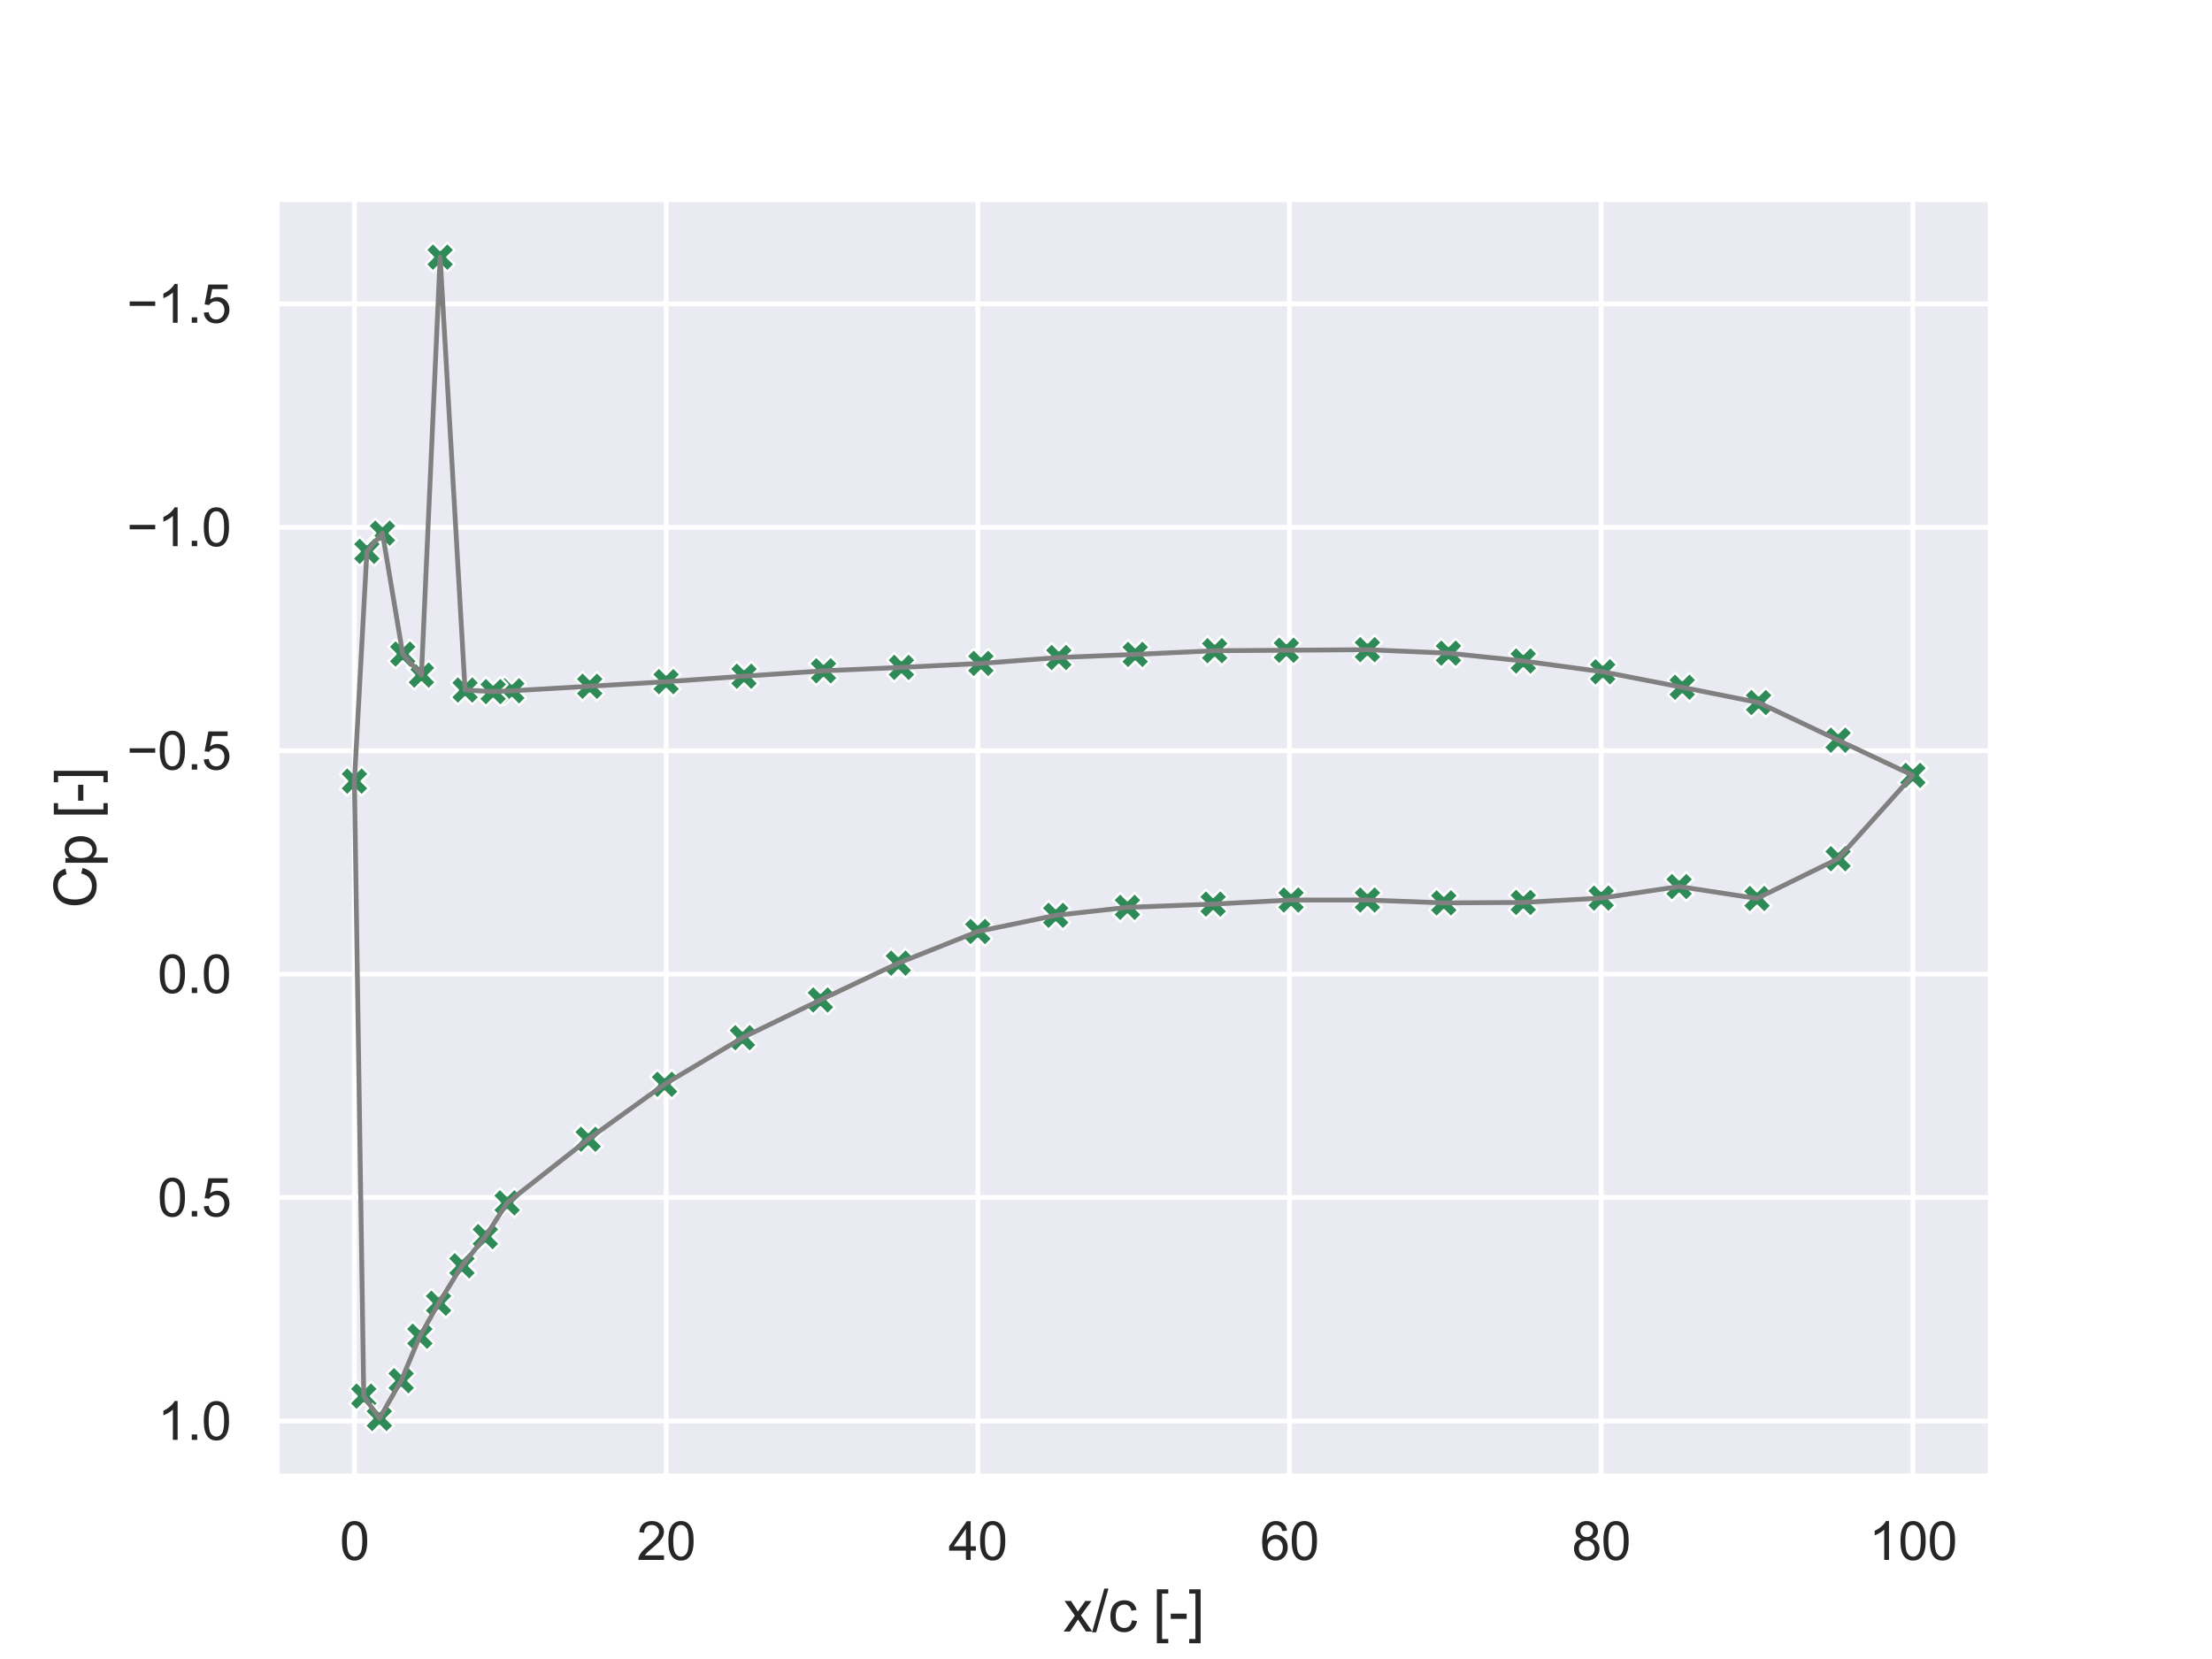 <?xml version="1.0" encoding="utf-8" standalone="no"?>
<!DOCTYPE svg PUBLIC "-//W3C//DTD SVG 1.1//EN"
  "http://www.w3.org/Graphics/SVG/1.1/DTD/svg11.dtd">
<svg xmlns:xlink="http://www.w3.org/1999/xlink" width="460.8pt" height="345.6pt" viewBox="0 0 460.8 345.6" xmlns="http://www.w3.org/2000/svg" version="1.1">
 <defs>
  <style type="text/css">*{stroke-linejoin: round; stroke-linecap: butt}</style>
 </defs>
 <g id="figure_1">
  <g id="patch_1">
   <path d="M 0 345.6 
L 460.8 345.6 
L 460.8 0 
L 0 0 
z
" style="fill: #ffffff"/>
  </g>
  <g id="axes_1">
   <g id="patch_2">
    <path d="M 57.6 307.584 
L 414.72 307.584 
L 414.72 41.472 
L 57.6 41.472 
z
" style="fill: #eaeaf2"/>
   </g>
   <g id="matplotlib.axis_1">
    <g id="xtick_1">
     <g id="line2d_1">
      <path d="M 73.833 307.584 
L 73.833 41.472 
" clip-path="url(#pe074f55012)" style="fill: none; stroke: #ffffff; stroke-linecap: round"/>
     </g>
     <g id="text_1">
      <!-- 0 -->
      <g style="fill: #262626" transform="translate(70.774 324.958) scale(0.11 -0.11)">
       <defs>
        <path id="ArialMT-30" d="M 266 2259 
Q 266 3072 433 3567 
Q 600 4063 929 4331 
Q 1259 4600 1759 4600 
Q 2128 4600 2406 4451 
Q 2684 4303 2865 4023 
Q 3047 3744 3150 3342 
Q 3253 2941 3253 2259 
Q 3253 1453 3087 958 
Q 2922 463 2592 192 
Q 2263 -78 1759 -78 
Q 1097 -78 719 397 
Q 266 969 266 2259 
z
M 844 2259 
Q 844 1131 1108 757 
Q 1372 384 1759 384 
Q 2147 384 2411 759 
Q 2675 1134 2675 2259 
Q 2675 3391 2411 3762 
Q 2147 4134 1753 4134 
Q 1366 4134 1134 3806 
Q 844 3388 844 2259 
z
" transform="scale(0.016)"/>
       </defs>
       <use xlink:href="#ArialMT-30"/>
      </g>
     </g>
    </g>
    <g id="xtick_2">
     <g id="line2d_2">
      <path d="M 138.764 307.584 
L 138.764 41.472 
" clip-path="url(#pe074f55012)" style="fill: none; stroke: #ffffff; stroke-linecap: round"/>
     </g>
     <g id="text_2">
      <!-- 20 -->
      <g style="fill: #262626" transform="translate(132.647 324.958) scale(0.11 -0.11)">
       <defs>
        <path id="ArialMT-32" d="M 3222 541 
L 3222 0 
L 194 0 
Q 188 203 259 391 
Q 375 700 629 1000 
Q 884 1300 1366 1694 
Q 2113 2306 2375 2664 
Q 2638 3022 2638 3341 
Q 2638 3675 2398 3904 
Q 2159 4134 1775 4134 
Q 1369 4134 1125 3890 
Q 881 3647 878 3216 
L 300 3275 
Q 359 3922 746 4261 
Q 1134 4600 1788 4600 
Q 2447 4600 2831 4234 
Q 3216 3869 3216 3328 
Q 3216 3053 3103 2787 
Q 2991 2522 2730 2228 
Q 2469 1934 1863 1422 
Q 1356 997 1212 845 
Q 1069 694 975 541 
L 3222 541 
z
" transform="scale(0.016)"/>
       </defs>
       <use xlink:href="#ArialMT-32"/>
       <use xlink:href="#ArialMT-30" x="55.615"/>
      </g>
     </g>
    </g>
    <g id="xtick_3">
     <g id="line2d_3">
      <path d="M 203.695 307.584 
L 203.695 41.472 
" clip-path="url(#pe074f55012)" style="fill: none; stroke: #ffffff; stroke-linecap: round"/>
     </g>
     <g id="text_3">
      <!-- 40 -->
      <g style="fill: #262626" transform="translate(197.578 324.958) scale(0.11 -0.11)">
       <defs>
        <path id="ArialMT-34" d="M 2069 0 
L 2069 1097 
L 81 1097 
L 81 1613 
L 2172 4581 
L 2631 4581 
L 2631 1613 
L 3250 1613 
L 3250 1097 
L 2631 1097 
L 2631 0 
L 2069 0 
z
M 2069 1613 
L 2069 3678 
L 634 1613 
L 2069 1613 
z
" transform="scale(0.016)"/>
       </defs>
       <use xlink:href="#ArialMT-34"/>
       <use xlink:href="#ArialMT-30" x="55.615"/>
      </g>
     </g>
    </g>
    <g id="xtick_4">
     <g id="line2d_4">
      <path d="M 268.625 307.584 
L 268.625 41.472 
" clip-path="url(#pe074f55012)" style="fill: none; stroke: #ffffff; stroke-linecap: round"/>
     </g>
     <g id="text_4">
      <!-- 60 -->
      <g style="fill: #262626" transform="translate(262.508 324.958) scale(0.11 -0.11)">
       <defs>
        <path id="ArialMT-36" d="M 3184 3459 
L 2625 3416 
Q 2550 3747 2413 3897 
Q 2184 4138 1850 4138 
Q 1581 4138 1378 3988 
Q 1113 3794 959 3422 
Q 806 3050 800 2363 
Q 1003 2672 1297 2822 
Q 1591 2972 1913 2972 
Q 2475 2972 2870 2558 
Q 3266 2144 3266 1488 
Q 3266 1056 3080 686 
Q 2894 316 2569 119 
Q 2244 -78 1831 -78 
Q 1128 -78 684 439 
Q 241 956 241 2144 
Q 241 3472 731 4075 
Q 1159 4600 1884 4600 
Q 2425 4600 2770 4297 
Q 3116 3994 3184 3459 
z
M 888 1484 
Q 888 1194 1011 928 
Q 1134 663 1356 523 
Q 1578 384 1822 384 
Q 2178 384 2434 671 
Q 2691 959 2691 1453 
Q 2691 1928 2437 2201 
Q 2184 2475 1800 2475 
Q 1419 2475 1153 2201 
Q 888 1928 888 1484 
z
" transform="scale(0.016)"/>
       </defs>
       <use xlink:href="#ArialMT-36"/>
       <use xlink:href="#ArialMT-30" x="55.615"/>
      </g>
     </g>
    </g>
    <g id="xtick_5">
     <g id="line2d_5">
      <path d="M 333.556 307.584 
L 333.556 41.472 
" clip-path="url(#pe074f55012)" style="fill: none; stroke: #ffffff; stroke-linecap: round"/>
     </g>
     <g id="text_5">
      <!-- 80 -->
      <g style="fill: #262626" transform="translate(327.439 324.958) scale(0.11 -0.11)">
       <defs>
        <path id="ArialMT-38" d="M 1131 2484 
Q 781 2613 612 2850 
Q 444 3088 444 3419 
Q 444 3919 803 4259 
Q 1163 4600 1759 4600 
Q 2359 4600 2725 4251 
Q 3091 3903 3091 3403 
Q 3091 3084 2923 2848 
Q 2756 2613 2416 2484 
Q 2838 2347 3058 2040 
Q 3278 1734 3278 1309 
Q 3278 722 2862 322 
Q 2447 -78 1769 -78 
Q 1091 -78 675 323 
Q 259 725 259 1325 
Q 259 1772 486 2073 
Q 713 2375 1131 2484 
z
M 1019 3438 
Q 1019 3113 1228 2906 
Q 1438 2700 1772 2700 
Q 2097 2700 2305 2904 
Q 2513 3109 2513 3406 
Q 2513 3716 2298 3927 
Q 2084 4138 1766 4138 
Q 1444 4138 1231 3931 
Q 1019 3725 1019 3438 
z
M 838 1322 
Q 838 1081 952 856 
Q 1066 631 1291 507 
Q 1516 384 1775 384 
Q 2178 384 2440 643 
Q 2703 903 2703 1303 
Q 2703 1709 2433 1975 
Q 2163 2241 1756 2241 
Q 1359 2241 1098 1978 
Q 838 1716 838 1322 
z
" transform="scale(0.016)"/>
       </defs>
       <use xlink:href="#ArialMT-38"/>
       <use xlink:href="#ArialMT-30" x="55.615"/>
      </g>
     </g>
    </g>
    <g id="xtick_6">
     <g id="line2d_6">
      <path d="M 398.487 307.584 
L 398.487 41.472 
" clip-path="url(#pe074f55012)" style="fill: none; stroke: #ffffff; stroke-linecap: round"/>
     </g>
     <g id="text_6">
      <!-- 100 -->
      <g style="fill: #262626" transform="translate(389.312 324.958) scale(0.11 -0.11)">
       <defs>
        <path id="ArialMT-31" d="M 2384 0 
L 1822 0 
L 1822 3584 
Q 1619 3391 1289 3197 
Q 959 3003 697 2906 
L 697 3450 
Q 1169 3672 1522 3987 
Q 1875 4303 2022 4600 
L 2384 4600 
L 2384 0 
z
" transform="scale(0.016)"/>
       </defs>
       <use xlink:href="#ArialMT-31"/>
       <use xlink:href="#ArialMT-30" x="55.615"/>
       <use xlink:href="#ArialMT-30" x="111.23"/>
      </g>
     </g>
    </g>
    <g id="text_7">
     <!-- x/c [-] -->
     <g style="fill: #262626" transform="translate(221.495 339.879) scale(0.12 -0.12)">
      <defs>
       <path id="ArialMT-78" d="M 47 0 
L 1259 1725 
L 138 3319 
L 841 3319 
L 1350 2541 
Q 1494 2319 1581 2169 
Q 1719 2375 1834 2534 
L 2394 3319 
L 3066 3319 
L 1919 1756 
L 3153 0 
L 2463 0 
L 1781 1031 
L 1600 1309 
L 728 0 
L 47 0 
z
" transform="scale(0.016)"/>
       <path id="ArialMT-2f" d="M 0 -78 
L 1328 4659 
L 1778 4659 
L 453 -78 
L 0 -78 
z
" transform="scale(0.016)"/>
       <path id="ArialMT-63" d="M 2588 1216 
L 3141 1144 
Q 3050 572 2676 248 
Q 2303 -75 1759 -75 
Q 1078 -75 664 370 
Q 250 816 250 1647 
Q 250 2184 428 2587 
Q 606 2991 970 3192 
Q 1334 3394 1763 3394 
Q 2303 3394 2647 3120 
Q 2991 2847 3088 2344 
L 2541 2259 
Q 2463 2594 2264 2762 
Q 2066 2931 1784 2931 
Q 1359 2931 1093 2626 
Q 828 2322 828 1663 
Q 828 994 1084 691 
Q 1341 388 1753 388 
Q 2084 388 2306 591 
Q 2528 794 2588 1216 
z
" transform="scale(0.016)"/>
       <path id="ArialMT-20" transform="scale(0.016)"/>
       <path id="ArialMT-5b" d="M 434 -1272 
L 434 4581 
L 1675 4581 
L 1675 4116 
L 997 4116 
L 997 -806 
L 1675 -806 
L 1675 -1272 
L 434 -1272 
z
" transform="scale(0.016)"/>
       <path id="ArialMT-2d" d="M 203 1375 
L 203 1941 
L 1931 1941 
L 1931 1375 
L 203 1375 
z
" transform="scale(0.016)"/>
       <path id="ArialMT-5d" d="M 1363 -1272 
L 122 -1272 
L 122 -806 
L 800 -806 
L 800 4116 
L 122 4116 
L 122 4581 
L 1363 4581 
L 1363 -1272 
z
" transform="scale(0.016)"/>
      </defs>
      <use xlink:href="#ArialMT-78"/>
      <use xlink:href="#ArialMT-2f" x="50"/>
      <use xlink:href="#ArialMT-63" x="77.783"/>
      <use xlink:href="#ArialMT-20" x="127.783"/>
      <use xlink:href="#ArialMT-5b" x="155.566"/>
      <use xlink:href="#ArialMT-2d" x="183.35"/>
      <use xlink:href="#ArialMT-5d" x="216.65"/>
     </g>
    </g>
   </g>
   <g id="matplotlib.axis_2">
    <g id="ytick_1">
     <g id="line2d_7">
      <path d="M 57.6 63.298 
L 414.72 63.298 
" clip-path="url(#pe074f55012)" style="fill: none; stroke: #ffffff; stroke-linecap: round"/>
     </g>
     <g id="text_8">
      <!-- −1.5 -->
      <g style="fill: #262626" transform="translate(26.385 67.235) scale(0.11 -0.11)">
       <defs>
        <path id="ArialMT-2212" d="M 3381 1997 
L 356 1997 
L 356 2522 
L 3381 2522 
L 3381 1997 
z
" transform="scale(0.016)"/>
        <path id="ArialMT-2e" d="M 581 0 
L 581 641 
L 1222 641 
L 1222 0 
L 581 0 
z
" transform="scale(0.016)"/>
        <path id="ArialMT-35" d="M 266 1200 
L 856 1250 
Q 922 819 1161 601 
Q 1400 384 1738 384 
Q 2144 384 2425 690 
Q 2706 997 2706 1503 
Q 2706 1984 2436 2262 
Q 2166 2541 1728 2541 
Q 1456 2541 1237 2417 
Q 1019 2294 894 2097 
L 366 2166 
L 809 4519 
L 3088 4519 
L 3088 3981 
L 1259 3981 
L 1013 2750 
Q 1425 3038 1878 3038 
Q 2478 3038 2890 2622 
Q 3303 2206 3303 1553 
Q 3303 931 2941 478 
Q 2500 -78 1738 -78 
Q 1113 -78 717 272 
Q 322 622 266 1200 
z
" transform="scale(0.016)"/>
       </defs>
       <use xlink:href="#ArialMT-2212"/>
       <use xlink:href="#ArialMT-31" x="58.398"/>
       <use xlink:href="#ArialMT-2e" x="114.014"/>
       <use xlink:href="#ArialMT-35" x="141.797"/>
      </g>
     </g>
    </g>
    <g id="ytick_2">
     <g id="line2d_8">
      <path d="M 57.6 109.842 
L 414.72 109.842 
" clip-path="url(#pe074f55012)" style="fill: none; stroke: #ffffff; stroke-linecap: round"/>
     </g>
     <g id="text_9">
      <!-- −1.0 -->
      <g style="fill: #262626" transform="translate(26.385 113.779) scale(0.11 -0.11)">
       <use xlink:href="#ArialMT-2212"/>
       <use xlink:href="#ArialMT-31" x="58.398"/>
       <use xlink:href="#ArialMT-2e" x="114.014"/>
       <use xlink:href="#ArialMT-30" x="141.797"/>
      </g>
     </g>
    </g>
    <g id="ytick_3">
     <g id="line2d_9">
      <path d="M 57.6 156.386 
L 414.72 156.386 
" clip-path="url(#pe074f55012)" style="fill: none; stroke: #ffffff; stroke-linecap: round"/>
     </g>
     <g id="text_10">
      <!-- −0.5 -->
      <g style="fill: #262626" transform="translate(26.385 160.323) scale(0.11 -0.11)">
       <use xlink:href="#ArialMT-2212"/>
       <use xlink:href="#ArialMT-30" x="58.398"/>
       <use xlink:href="#ArialMT-2e" x="114.014"/>
       <use xlink:href="#ArialMT-35" x="141.797"/>
      </g>
     </g>
    </g>
    <g id="ytick_4">
     <g id="line2d_10">
      <path d="M 57.6 202.929 
L 414.72 202.929 
" clip-path="url(#pe074f55012)" style="fill: none; stroke: #ffffff; stroke-linecap: round"/>
     </g>
     <g id="text_11">
      <!-- 0.0 -->
      <g style="fill: #262626" transform="translate(32.81 206.866) scale(0.11 -0.11)">
       <use xlink:href="#ArialMT-30"/>
       <use xlink:href="#ArialMT-2e" x="55.615"/>
       <use xlink:href="#ArialMT-30" x="83.398"/>
      </g>
     </g>
    </g>
    <g id="ytick_5">
     <g id="line2d_11">
      <path d="M 57.6 249.473 
L 414.72 249.473 
" clip-path="url(#pe074f55012)" style="fill: none; stroke: #ffffff; stroke-linecap: round"/>
     </g>
     <g id="text_12">
      <!-- 0.5 -->
      <g style="fill: #262626" transform="translate(32.81 253.41) scale(0.11 -0.11)">
       <use xlink:href="#ArialMT-30"/>
       <use xlink:href="#ArialMT-2e" x="55.615"/>
       <use xlink:href="#ArialMT-35" x="83.398"/>
      </g>
     </g>
    </g>
    <g id="ytick_6">
     <g id="line2d_12">
      <path d="M 57.6 296.017 
L 414.72 296.017 
" clip-path="url(#pe074f55012)" style="fill: none; stroke: #ffffff; stroke-linecap: round"/>
     </g>
     <g id="text_13">
      <!-- 1.0 -->
      <g style="fill: #262626" transform="translate(32.81 299.954) scale(0.11 -0.11)">
       <use xlink:href="#ArialMT-31"/>
       <use xlink:href="#ArialMT-2e" x="55.615"/>
       <use xlink:href="#ArialMT-30" x="83.398"/>
      </g>
     </g>
    </g>
    <g id="text_14">
     <!-- Cp [-] -->
     <g style="fill: #262626" transform="translate(20 189.196) rotate(-90) scale(0.12 -0.12)">
      <defs>
       <path id="ArialMT-43" d="M 3763 1606 
L 4369 1453 
Q 4178 706 3683 314 
Q 3188 -78 2472 -78 
Q 1731 -78 1267 223 
Q 803 525 561 1097 
Q 319 1669 319 2325 
Q 319 3041 592 3573 
Q 866 4106 1370 4382 
Q 1875 4659 2481 4659 
Q 3169 4659 3637 4309 
Q 4106 3959 4291 3325 
L 3694 3184 
Q 3534 3684 3231 3912 
Q 2928 4141 2469 4141 
Q 1941 4141 1586 3887 
Q 1231 3634 1087 3207 
Q 944 2781 944 2328 
Q 944 1744 1114 1308 
Q 1284 872 1643 656 
Q 2003 441 2422 441 
Q 2931 441 3284 734 
Q 3638 1028 3763 1606 
z
" transform="scale(0.016)"/>
       <path id="ArialMT-70" d="M 422 -1272 
L 422 3319 
L 934 3319 
L 934 2888 
Q 1116 3141 1344 3267 
Q 1572 3394 1897 3394 
Q 2322 3394 2647 3175 
Q 2972 2956 3137 2557 
Q 3303 2159 3303 1684 
Q 3303 1175 3120 767 
Q 2938 359 2589 142 
Q 2241 -75 1856 -75 
Q 1575 -75 1351 44 
Q 1128 163 984 344 
L 984 -1272 
L 422 -1272 
z
M 931 1641 
Q 931 1000 1190 694 
Q 1450 388 1819 388 
Q 2194 388 2461 705 
Q 2728 1022 2728 1688 
Q 2728 2322 2467 2637 
Q 2206 2953 1844 2953 
Q 1484 2953 1207 2617 
Q 931 2281 931 1641 
z
" transform="scale(0.016)"/>
      </defs>
      <use xlink:href="#ArialMT-43"/>
      <use xlink:href="#ArialMT-70" x="72.217"/>
      <use xlink:href="#ArialMT-20" x="127.832"/>
      <use xlink:href="#ArialMT-5b" x="155.615"/>
      <use xlink:href="#ArialMT-2d" x="183.398"/>
      <use xlink:href="#ArialMT-5d" x="216.699"/>
     </g>
    </g>
   </g>
   <g id="PathCollection_1">
    <defs>
     <path id="m52cf00a7e6" d="M -1.5 3 
L 0 1.5 
L 1.5 3 
L 3 1.5 
L 1.5 0 
L 3 -1.5 
L 1.5 -3 
L 0 -1.5 
L -1.5 -3 
L -3 -1.5 
L -1.5 0 
L -3 1.5 
z
" style="stroke: #ffffff; stroke-width: 0.48"/>
    </defs>
    <g clip-path="url(#pe074f55012)">
     <use xlink:href="#m52cf00a7e6" x="398.487" y="161.522" style="fill: #2e8b57; stroke: #ffffff; stroke-width: 0.48"/>
     <use xlink:href="#m52cf00a7e6" x="382.904" y="154.192" style="fill: #2e8b57; stroke: #ffffff; stroke-width: 0.48"/>
     <use xlink:href="#m52cf00a7e6" x="366.346" y="146.355" style="fill: #2e8b57; stroke: #ffffff; stroke-width: 0.48"/>
     <use xlink:href="#m52cf00a7e6" x="350.438" y="143.171" style="fill: #2e8b57; stroke: #ffffff; stroke-width: 0.48"/>
     <use xlink:href="#m52cf00a7e6" x="333.881" y="139.947" style="fill: #2e8b57; stroke: #ffffff; stroke-width: 0.48"/>
     <use xlink:href="#m52cf00a7e6" x="317.324" y="137.699" style="fill: #2e8b57; stroke: #ffffff; stroke-width: 0.48"/>
     <use xlink:href="#m52cf00a7e6" x="301.74" y="136.066" style="fill: #2e8b57; stroke: #ffffff; stroke-width: 0.48"/>
     <use xlink:href="#m52cf00a7e6" x="284.858" y="135.342" style="fill: #2e8b57; stroke: #ffffff; stroke-width: 0.48"/>
     <use xlink:href="#m52cf00a7e6" x="267.976" y="135.46" style="fill: #2e8b57; stroke: #ffffff; stroke-width: 0.48"/>
     <use xlink:href="#m52cf00a7e6" x="253.042" y="135.556" style="fill: #2e8b57; stroke: #ffffff; stroke-width: 0.48"/>
     <use xlink:href="#m52cf00a7e6" x="236.485" y="136.325" style="fill: #2e8b57; stroke: #ffffff; stroke-width: 0.48"/>
     <use xlink:href="#m52cf00a7e6" x="220.577" y="136.968" style="fill: #2e8b57; stroke: #ffffff; stroke-width: 0.48"/>
     <use xlink:href="#m52cf00a7e6" x="204.344" y="138.202" style="fill: #2e8b57; stroke: #ffffff; stroke-width: 0.48"/>
     <use xlink:href="#m52cf00a7e6" x="187.786" y="139.032" style="fill: #2e8b57; stroke: #ffffff; stroke-width: 0.48"/>
     <use xlink:href="#m52cf00a7e6" x="171.554" y="139.744" style="fill: #2e8b57; stroke: #ffffff; stroke-width: 0.48"/>
     <use xlink:href="#m52cf00a7e6" x="154.996" y="140.868" style="fill: #2e8b57; stroke: #ffffff; stroke-width: 0.48"/>
     <use xlink:href="#m52cf00a7e6" x="138.764" y="142.009" style="fill: #2e8b57; stroke: #ffffff; stroke-width: 0.48"/>
     <use xlink:href="#m52cf00a7e6" x="122.856" y="142.964" style="fill: #2e8b57; stroke: #ffffff; stroke-width: 0.48"/>
     <use xlink:href="#m52cf00a7e6" x="106.623" y="143.908" style="fill: #2e8b57; stroke: #ffffff; stroke-width: 0.48"/>
     <use xlink:href="#m52cf00a7e6" x="102.727" y="144.075" style="fill: #2e8b57; stroke: #ffffff; stroke-width: 0.48"/>
     <use xlink:href="#m52cf00a7e6" x="96.883" y="143.747" style="fill: #2e8b57; stroke: #ffffff; stroke-width: 0.48"/>
     <use xlink:href="#m52cf00a7e6" x="91.689" y="53.568" style="fill: #2e8b57; stroke: #ffffff; stroke-width: 0.48"/>
     <use xlink:href="#m52cf00a7e6" x="87.793" y="140.634" style="fill: #2e8b57; stroke: #ffffff; stroke-width: 0.48"/>
     <use xlink:href="#m52cf00a7e6" x="83.897" y="136.246" style="fill: #2e8b57; stroke: #ffffff; stroke-width: 0.48"/>
     <use xlink:href="#m52cf00a7e6" x="79.677" y="111.055" style="fill: #2e8b57; stroke: #ffffff; stroke-width: 0.48"/>
     <use xlink:href="#m52cf00a7e6" x="76.43" y="114.86" style="fill: #2e8b57; stroke: #ffffff; stroke-width: 0.48"/>
     <use xlink:href="#m52cf00a7e6" x="73.833" y="162.768" style="fill: #2e8b57; stroke: #ffffff; stroke-width: 0.48"/>
     <use xlink:href="#m52cf00a7e6" x="73.833" y="162.726" style="fill: #2e8b57; stroke: #ffffff; stroke-width: 0.48"/>
     <use xlink:href="#m52cf00a7e6" x="75.781" y="290.842" style="fill: #2e8b57; stroke: #ffffff; stroke-width: 0.48"/>
     <use xlink:href="#m52cf00a7e6" x="79.027" y="295.488" style="fill: #2e8b57; stroke: #ffffff; stroke-width: 0.48"/>
     <use xlink:href="#m52cf00a7e6" x="83.572" y="287.626" style="fill: #2e8b57; stroke: #ffffff; stroke-width: 0.48"/>
     <use xlink:href="#m52cf00a7e6" x="87.468" y="278.358" style="fill: #2e8b57; stroke: #ffffff; stroke-width: 0.48"/>
     <use xlink:href="#m52cf00a7e6" x="91.364" y="271.492" style="fill: #2e8b57; stroke: #ffffff; stroke-width: 0.48"/>
     <use xlink:href="#m52cf00a7e6" x="96.234" y="263.683" style="fill: #2e8b57; stroke: #ffffff; stroke-width: 0.48"/>
     <use xlink:href="#m52cf00a7e6" x="101.104" y="257.607" style="fill: #2e8b57; stroke: #ffffff; stroke-width: 0.48"/>
     <use xlink:href="#m52cf00a7e6" x="105.649" y="250.58" style="fill: #2e8b57; stroke: #ffffff; stroke-width: 0.48"/>
     <use xlink:href="#m52cf00a7e6" x="122.531" y="237.329" style="fill: #2e8b57; stroke: #ffffff; stroke-width: 0.48"/>
     <use xlink:href="#m52cf00a7e6" x="138.439" y="225.879" style="fill: #2e8b57; stroke: #ffffff; stroke-width: 0.48"/>
     <use xlink:href="#m52cf00a7e6" x="154.672" y="216.17" style="fill: #2e8b57; stroke: #ffffff; stroke-width: 0.48"/>
     <use xlink:href="#m52cf00a7e6" x="170.904" y="208.312" style="fill: #2e8b57; stroke: #ffffff; stroke-width: 0.48"/>
     <use xlink:href="#m52cf00a7e6" x="187.137" y="200.637" style="fill: #2e8b57; stroke: #ffffff; stroke-width: 0.48"/>
     <use xlink:href="#m52cf00a7e6" x="203.695" y="194.048" style="fill: #2e8b57; stroke: #ffffff; stroke-width: 0.48"/>
     <use xlink:href="#m52cf00a7e6" x="219.927" y="190.679" style="fill: #2e8b57; stroke: #ffffff; stroke-width: 0.48"/>
     <use xlink:href="#m52cf00a7e6" x="234.861" y="189.018" style="fill: #2e8b57; stroke: #ffffff; stroke-width: 0.48"/>
     <use xlink:href="#m52cf00a7e6" x="252.717" y="188.34" style="fill: #2e8b57; stroke: #ffffff; stroke-width: 0.48"/>
     <use xlink:href="#m52cf00a7e6" x="268.95" y="187.489" style="fill: #2e8b57; stroke: #ffffff; stroke-width: 0.48"/>
     <use xlink:href="#m52cf00a7e6" x="284.858" y="187.49" style="fill: #2e8b57; stroke: #ffffff; stroke-width: 0.48"/>
     <use xlink:href="#m52cf00a7e6" x="300.766" y="188.087" style="fill: #2e8b57; stroke: #ffffff; stroke-width: 0.48"/>
     <use xlink:href="#m52cf00a7e6" x="317.324" y="187.994" style="fill: #2e8b57; stroke: #ffffff; stroke-width: 0.48"/>
     <use xlink:href="#m52cf00a7e6" x="333.556" y="187.089" style="fill: #2e8b57; stroke: #ffffff; stroke-width: 0.48"/>
     <use xlink:href="#m52cf00a7e6" x="349.789" y="184.683" style="fill: #2e8b57; stroke: #ffffff; stroke-width: 0.48"/>
     <use xlink:href="#m52cf00a7e6" x="366.022" y="187.167" style="fill: #2e8b57; stroke: #ffffff; stroke-width: 0.48"/>
     <use xlink:href="#m52cf00a7e6" x="382.904" y="178.887" style="fill: #2e8b57; stroke: #ffffff; stroke-width: 0.48"/>
     <use xlink:href="#m52cf00a7e6" x="398.487" y="161.522" style="fill: #2e8b57; stroke: #ffffff; stroke-width: 0.48"/>
    </g>
   </g>
   <g id="line2d_13">
    <path d="M 398.487 161.522 
L 382.904 154.192 
L 366.346 146.355 
L 350.438 143.171 
L 333.881 139.947 
L 317.324 137.699 
L 301.74 136.066 
L 284.858 135.342 
L 267.976 135.46 
L 253.042 135.556 
L 236.485 136.325 
L 220.577 136.968 
L 204.344 138.202 
L 187.786 139.032 
L 171.554 139.744 
L 154.996 140.868 
L 138.764 142.009 
L 122.856 142.964 
L 106.623 143.908 
L 102.727 144.075 
L 96.883 143.747 
L 91.689 53.568 
L 87.793 140.634 
L 83.897 136.246 
L 79.677 111.055 
L 76.43 114.86 
L 73.833 162.768 
L 73.833 162.726 
L 75.781 290.842 
L 79.027 295.488 
L 83.572 287.626 
L 87.468 278.358 
L 91.364 271.492 
L 96.234 263.683 
L 101.104 257.607 
L 105.649 250.58 
L 122.531 237.329 
L 138.439 225.879 
L 154.672 216.17 
L 170.904 208.312 
L 187.137 200.637 
L 203.695 194.048 
L 219.927 190.679 
L 234.861 189.018 
L 252.717 188.34 
L 268.95 187.489 
L 284.858 187.49 
L 300.766 188.087 
L 317.324 187.994 
L 333.556 187.089 
L 349.789 184.683 
L 366.022 187.167 
L 382.904 178.887 
L 398.487 161.522 
" clip-path="url(#pe074f55012)" style="fill: none; stroke: #808080; stroke-linecap: round"/>
   </g>
   <g id="patch_3">
    <path d="M 57.6 307.584 
L 57.6 41.472 
" style="fill: none; stroke: #ffffff; stroke-width: 1.25; stroke-linejoin: miter; stroke-linecap: square"/>
   </g>
   <g id="patch_4">
    <path d="M 414.72 307.584 
L 414.72 41.472 
" style="fill: none; stroke: #ffffff; stroke-width: 1.25; stroke-linejoin: miter; stroke-linecap: square"/>
   </g>
   <g id="patch_5">
    <path d="M 57.6 307.584 
L 414.72 307.584 
" style="fill: none; stroke: #ffffff; stroke-width: 1.25; stroke-linejoin: miter; stroke-linecap: square"/>
   </g>
   <g id="patch_6">
    <path d="M 57.6 41.472 
L 414.72 41.472 
" style="fill: none; stroke: #ffffff; stroke-width: 1.25; stroke-linejoin: miter; stroke-linecap: square"/>
   </g>
  </g>
 </g>
 <defs>
  <clipPath id="pe074f55012">
   <rect x="57.6" y="41.472" width="357.12" height="266.112"/>
  </clipPath>
 </defs>
</svg>
